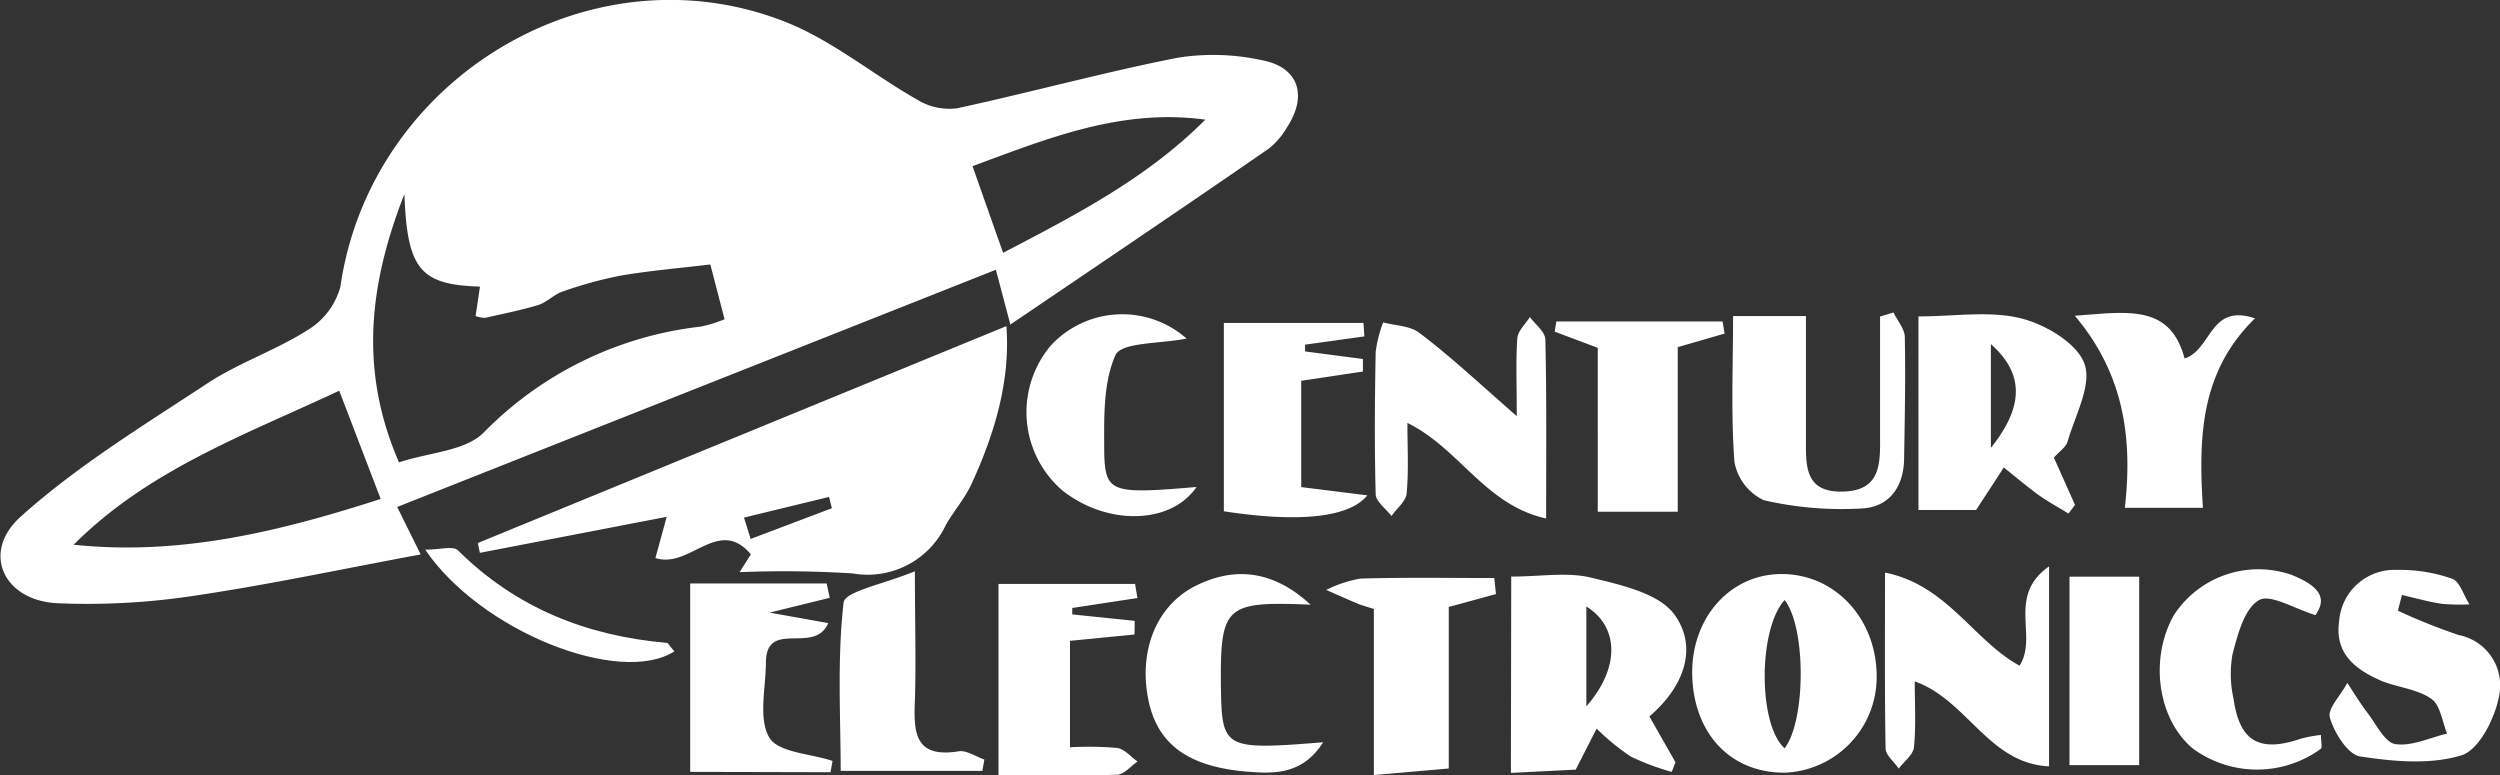 <svg data-name="Warstwa 1" xmlns="http://www.w3.org/2000/svg" viewBox="0 0 221.31 68.65">
    <rect x="0" y="0" width="221.31" height="68.65" fill="#333333" stroke="none"/>
    <path d="m89.44 28.73-1.28-4.85-53 21 2.08 4.2c-6.94 1.29-13.44 2.68-20 3.65a62.65 62.65 0 0 1-12.16.67c-4.79-.23-6.77-4.52-3.23-7.68 5-4.49 10.87-8.07 16.52-11.79 2.79-1.83 6.05-2.92 8.86-4.71a6.48 6.48 0 0 0 2.9-3.82c2.63-18.35 22-30.21 39.25-23.52 4.24 1.64 7.9 4.73 11.91 7a5.41 5.41 0 0 0 3.41.71c6.54-1.41 13-3.19 19.56-4.48a20.11 20.11 0 0 1 7.45.22c3.25.61 4.07 3.12 2.22 5.94a6.65 6.65 0 0 1-1.63 1.9c-7.37 5.09-14.78 10.09-22.86 15.56ZM35.8 17.18c-3.31 8.44-3.87 15.93-.48 23.75 2.73-.9 5.87-1 7.5-2.64a31.93 31.93 0 0 1 19.23-9.38 11.39 11.39 0 0 0 2.09-.65l-1.26-4.85c-2.91.35-5.46.56-8 1a36.44 36.44 0 0 0-5.08 1.4c-.76.26-1.39.95-2.15 1.19-1.55.47-3.14.78-4.72 1.14a2.83 2.83 0 0 1-.83-.16l.39-2.61c-5.26-.16-6.45-1.49-6.69-8.19Zm-5.77 17.41c-8.4 3.93-16.88 7-23.51 13.63 9.45 1 18.3-1.19 27.18-4.05Zm76.67-24c-7.42-1-13.84 1.62-20.61 4.12.94 2.66 1.76 5 2.71 7.67 6.56-3.42 12.78-6.65 17.9-11.79ZM65.47 50.65l1-1.58c-2.87-3.39-5.4 1.32-8.45.33l1-3.65-16.54 3.19-.18-.87 46.79-19.2c.36 4.77-1 9.45-3.1 14-.6 1.29-1.58 2.39-2.28 3.64a7.64 7.64 0 0 1-8.24 4.25 96.78 96.78 0 0 0-10-.11Zm.39-4.83.59 1.89 7.19-2.72-.25-1Zm67.92 5.22c2.62 0 5-.42 7.09.1 2.63.64 6 1.38 7.37 3.28 2.12 2.95.79 6.43-2.23 9l2.31 4.06-.33.85a21.26 21.26 0 0 1-3.65-1.37 20.85 20.85 0 0 1-3-2.46l-1.85 3.63-5.74.29Zm6.65 11.49c3-3.42 2.89-7.05 0-8.84Zm34.5-17.38h-5.1V28.01c3.19 0 6.28-.52 9.07.17 2.17.54 5 2.21 5.64 4.06s-.84 4.55-1.51 6.85c-.15.51-.75.89-1.21 1.42l1.87 4.19-.58.76c-.91-.56-1.86-1.07-2.73-1.7-1-.74-2-1.58-3-2.38-.68 1.08-1.4 2.15-2.45 3.77Zm1.31-5.5c3-3.75 2.89-6.62 0-9.19ZM149.8 59.51c0-4.83 3.31-8.58 7.71-8.69 4.84-.13 8.64 3.9 8.62 9.11a8.47 8.47 0 0 1-8.1 8.47c-4.87.05-8.21-3.54-8.23-8.89Zm8.18 6.73c1.9-2.47 1.9-10.74 0-13.12-2.35 2.59-2.35 11.03 0 13.12Zm-23.71-29.4c0-2.9-.09-4.91.05-6.9.05-.65.72-1.25 1.11-1.87.48.65 1.36 1.29 1.37 2 .12 5 .07 10 .07 15.83-5.4-1.19-7.66-6.19-12.28-8.46 0 2.31.12 4.29-.07 6.24-.06.7-.87 1.32-1.34 2-.49-.64-1.38-1.27-1.4-1.93-.11-4.19-.08-8.39 0-12.58a11.39 11.39 0 0 1 .66-2.63c1.08.29 2.4.29 3.21.93 2.72 2.05 5.25 4.42 8.62 7.37Zm78 17.22a51.94 51.94 0 0 0 5.4 2.16 4.54 4.54 0 0 1 3.55 5.44c-.37 1.95-1.77 4.72-3.31 5.2-2.77.85-6 .56-9 .1-1.08-.18-2.27-2.09-2.66-3.43-.24-.81 1-2 1.54-3.08.6.9 1.15 1.83 1.81 2.68s1.5 2.59 2.44 2.74c1.45.22 3.05-.57 4.59-.93-.44-1.06-.6-2.53-1.4-3.08-1.22-.85-2.92-1-4.35-1.56-2.33-1-4.23-2.41-3.81-5.32a4.91 4.91 0 0 1 5.14-4.53 13.76 13.76 0 0 1 4.88.79c.68.25 1 1.48 1.52 2.26a16.92 16.92 0 0 1-2.47-.05c-1.18-.18-2.34-.51-3.51-.78Zm-33.49 4.87c1.66-2.59-1.15-6.16 2.61-8.79v17.7c-5.36-.25-7.23-5.87-11.89-7.52 0 2.11.12 4-.07 5.83-.07.67-.88 1.26-1.35 1.89-.4-.6-1.14-1.18-1.16-1.78-.09-5-.05-10-.05-15.57 5.5 1.09 7.83 6.02 11.91 8.24Zm-11.16-31.27c.33.7.95 1.4 1 2.11.07 3.58 0 7.17-.06 10.75 0 2.52-1.28 4.36-3.72 4.49a30.63 30.63 0 0 1-8.7-.73 4.65 4.65 0 0 1-2.6-3.4c-.32-4.24-.12-8.53-.12-12.9h6.45v10.79c0 2.4-.16 4.81 3.22 4.75s3.36-2.42 3.34-4.83V28.02Zm-46.84 2.12-5.25.73v.6l5.12.67v1.11l-5.46.82v9.41l5.85.73c-1.61 2-6.17 2.42-12.7 1.41V28.59h12.36Zm-20.35 26.39-5.71.56v9.42a30.51 30.51 0 0 1 4.17.06c.65.09 1.21.78 1.81 1.2-.6.41-1.19 1.15-1.8 1.17-3.35.11-6.71.05-10.51.05V51.69h12.09l.21 1.25-5.77.88v.57l5.53.57ZM61.1 68.33V51.65h12.08l.27 1.27-5.32 1.31 5.19.93c-1.23 2.85-5.47-.39-5.52 3.47 0 2.26-.69 4.95.3 6.66.77 1.33 3.66 1.42 5.6 2.07l-.18 1Zm76.67-39.87h14.72l.18 1.07-4.15 1.2V45.3h-7.08V30.79l-3.81-1.43Zm57.24 16.49h-6.91c.68-6 0-11.76-4.43-17 4.62-.33 8.43-1.08 9.72 3.79 2.45-.83 2.19-4.9 6.23-3.56-4.86 4.75-5 10.54-4.61 16.77ZM86.96 68.24H74.42c0-4.77-.32-9.89.26-14.9.12-1 3.6-1.64 6.31-2.77 0 4.62.11 8 0 11.45-.12 2.85 0 5.11 3.87 4.49.7-.12 1.52.47 2.28.73Zm45.47-15.65-4.18 1.14v14.3l-6.63.58v-14.7c-.74-.24-1.09-.33-1.41-.46-.94-.4-1.88-.82-2.81-1.23a11.2 11.2 0 0 1 3-1c4-.12 7.92-.05 11.88-.05Zm72.54 1.86c-1.84-.55-4-1.91-5-1.32-1.29.75-1.87 3-2.34 4.79a10 10 0 0 0 .09 3.92c.53 3.81 2.3 4.81 6 3.54a12.43 12.43 0 0 1 1.74-.32c0 .61.13 1.09 0 1.22a9.6 9.6 0 0 1-11.32 0c-3.14-2.59-3.9-8-1.67-11.87a8.93 8.93 0 0 1 10.39-3.52c2.61 1.05 3.12 2.14 2.11 3.56Zm-99.93-24.48c-2.29.47-5.77.31-6.29 1.46-1.14 2.54-1 5.76-1 8.68.1 3.52.66 3.64 8.17 3-2.25 3.31-7.86 3.46-11.86.32a9.15 9.15 0 0 1-1.04-12.84 8.61 8.61 0 0 1 12.02-.62Zm10.98 23.56c-7.6-.32-8 .11-7.94 7.25.08 5.52.26 5.63 9.05 4.93-1.8 2.83-4.27 2.8-6.6 2.61-5.34-.41-8.05-2.43-8.86-6.31-.89-4.29.63-8.2 3.89-10 3.62-1.94 7.14-1.55 10.46 1.52Zm73.35 14.2h-6.17V51.05h6.17Z" fill="#fff"/>
    <path d="M59.7 57.66c-4.81 3.08-17.12-1.74-22.06-9 1.28 0 2.47-.36 2.89.05 5.15 5.11 11.4 7.59 18.52 8.2.12.01.25.33.65.75Z" fill="#fff"/>
</svg>
